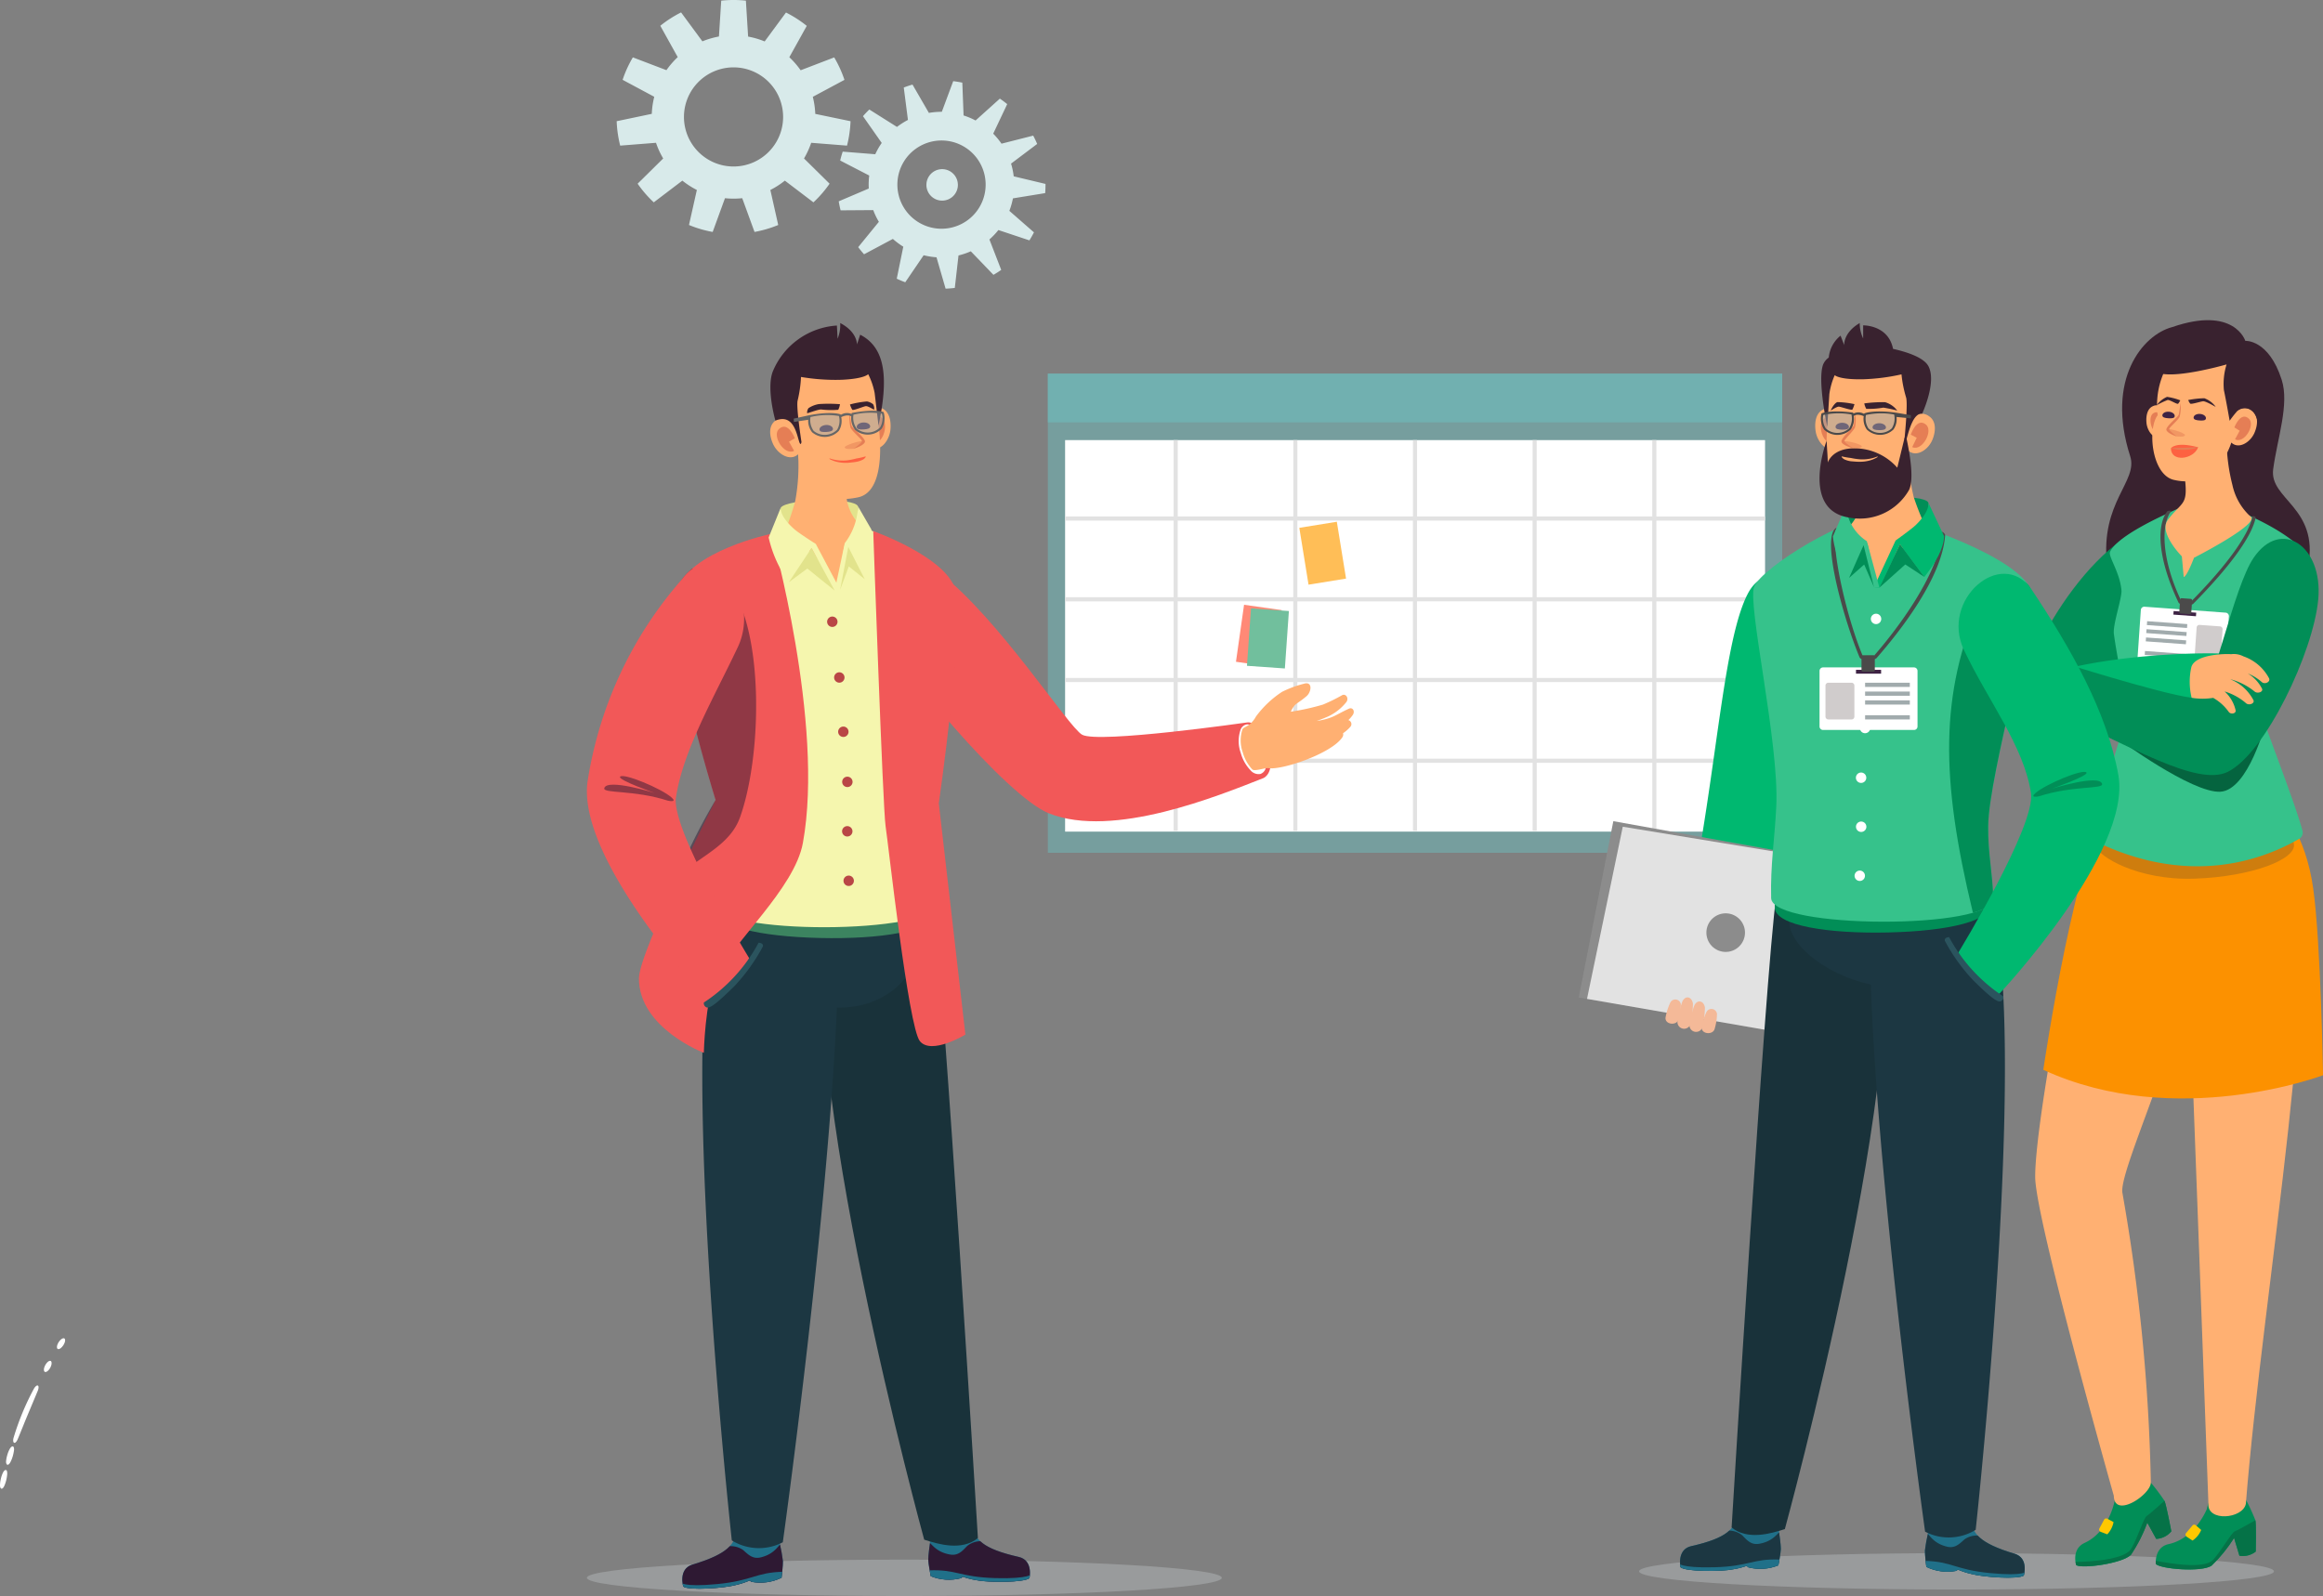 <svg xmlns="http://www.w3.org/2000/svg" xmlns:xlink="http://www.w3.org/1999/xlink" width="313.081" height="215.153" viewBox="0 0 313.081 215.153">
  <rect x="0" y="0" width="313.081" height="215.153" fill="#808080" stroke="none"/>
  <defs>
    <clipPath id="clip-path">
      <path id="Контур_45240" data-name="Контур 45240" d="M355.41,408.473a26.541,26.541,0,0,1,1.832,2.441c.234.505.919,4.112.919,4.112a2.825,2.825,0,0,1-2.036,1.023l-1.2-2.188a20.075,20.075,0,0,1-2.187,4.309c-1.123,1.2-6.668,1.936-7.4,1.405,0,0-.685-2.151,1.141-2.99,3.37-1.553,4.067-5.788,4.067-5.788A2.92,2.92,0,0,1,355.41,408.473Z" transform="translate(-345.21 -407.723)" fill="#018e57"/>
    </clipPath>
    <clipPath id="clip-path-2">
      <path id="Контур_45245" data-name="Контур 45245" d="M338.373,411.877a26.154,26.154,0,0,1,1.286,2.786c.126.549.048,4.216.048,4.216a2.8,2.8,0,0,1-2.2.561l-.721-2.4a19.619,19.619,0,0,1-3.028,3.736c-1.346.931-6.914.45-7.521-.228,0,0-.228-2.25,1.73-2.675,3.616-.783,5.166-4.771,5.166-4.771A2.9,2.9,0,0,1,338.373,411.877Z" transform="translate(-326.23 -410.652)"/>
    </clipPath>
    <clipPath id="clip-path-3">
      <path id="Контур_45336" data-name="Контур 45336" d="M488.111,405.057l-.555,7.964s.253,1.689.241,2.25-.333,2.207-.333,2.207a6.5,6.5,0,0,1-4.062.265l-.21-.191a10.275,10.275,0,0,1-1.812.456c-1.621.339-6.411.327-7.1-.271,0,0-.542-2.4,1.449-2.848,4.993-1.116,5.751-2.429,6.14-3.945.487-1.911,1.1-6.694,1.1-6.694Z" transform="translate(-474.211 -404.25)"/>
    </clipPath>
    <clipPath id="clip-path-5">
      <path id="Контур_45342" data-name="Контур 45342" d="M528.153,405.584v7.983a22.254,22.254,0,0,0-.395,2.231c-.025.561.185,2.225.185,2.225a6.455,6.455,0,0,0,4.032.542l.222-.173a10.479,10.479,0,0,0,1.775.579c1.6.45,6.374.771,7.108.222,0,0,.709-2.355-1.245-2.94-4.9-1.461-5.566-2.817-5.85-4.358-.358-1.936-.641-6.756-.641-6.756Z" transform="translate(-527.757 -405.14)"/>
    </clipPath>
    <clipPath id="clip-path-7">
      <path id="Контур_45388" data-name="Контур 45388" d="M164.949,407.794v8.051a22.476,22.476,0,0,1,.395,2.25c.025.561-.185,2.244-.185,2.244a6.522,6.522,0,0,1-4.068.549l-.228-.173a11.034,11.034,0,0,1-1.788.586c-1.609.456-6.423.777-7.163.222,0,0-.715-2.373,1.258-2.965,4.944-1.473,5.616-2.842,5.9-4.4.358-1.954.647-6.812.647-6.812Z" transform="translate(-151.785 -407.35)"/>
    </clipPath>
    <clipPath id="clip-path-9">
      <path id="Контур_45393" data-name="Контур 45393" d="M205.05,407.261l.555,8.026s-.253,1.7-.24,2.275.339,2.225.339,2.225a6.508,6.508,0,0,0,4.093.265l.216-.191a10.472,10.472,0,0,0,1.825.462c1.634.345,6.46.333,7.163-.271,0,0,.549-2.416-1.461-2.866-5.03-1.128-5.8-2.447-6.189-3.976-.493-1.923-1.116-6.75-1.116-6.75Z" transform="translate(-205.05 -406.46)" fill="#242424"/>
    </clipPath>
    <clipPath id="clip-path-10">
      <path id="Контур_45395" data-name="Контур 45395" d="M205.05,407.261l.555,8.026s-.253,1.7-.24,2.275.339,2.225.339,2.225a6.508,6.508,0,0,0,4.093.265l.216-.191a10.472,10.472,0,0,0,1.825.462c1.634.345,6.46.333,7.163-.271,0,0,.549-2.416-1.461-2.866-5.03-1.128-5.8-2.447-6.189-3.976-.493-1.923-1.116-6.75-1.116-6.75Z" transform="translate(-205.05 -406.46)"/>
    </clipPath>
  </defs>
  <g id="OBJECTS" transform="translate(44 -7)">
    <g id="Сгруппировать_8967" data-name="Сгруппировать 8967" transform="translate(-44 7)">
      <g id="Сгруппировать_8833" data-name="Сгруппировать 8833" transform="translate(0 180.404)">
        <g id="Сгруппировать_8832" data-name="Сгруппировать 8832">
          <g id="Сгруппировать_8831" data-name="Сгруппировать 8831">
            <g id="Сгруппировать_8826" data-name="Сгруппировать 8826" transform="translate(0 17.756)">
              <path id="Контур_45219" data-name="Контур 45219" d="M73.784,405.345a4.718,4.718,0,0,1-.111.777c-.006.031-.012.055-.018.086a4.426,4.426,0,0,1-.277.82c-.185.37-.4.462-.518.2a.849.849,0,0,1-.049-.327,3.8,3.8,0,0,1,.1-.789c.006-.031.012-.055.019-.086a3.6,3.6,0,0,1,.29-.832c.191-.37.432-.444.53-.179A1.751,1.751,0,0,1,73.784,405.345Z" transform="translate(-72.81 -404.853)" fill="#fff"/>
            </g>
            <g id="Сгруппировать_8827" data-name="Сгруппировать 8827" transform="translate(0.818 14.575)">
              <path id="Контур_45220" data-name="Контур 45220" d="M74.139,401.688a4.524,4.524,0,0,1,.173-.869,3.606,3.606,0,0,1,.339-.814c.216-.358.456-.413.536-.142a1.042,1.042,0,0,1,.025.321,5.712,5.712,0,0,1-.179.857,4.34,4.34,0,0,1-.327.807c-.2.358-.431.438-.53.16A.729.729,0,0,1,74.139,401.688Z" transform="translate(-74.137 -399.693)" fill="#fff"/>
            </g>
            <g id="Сгруппировать_8828" data-name="Сгруппировать 8828" transform="translate(1.776 6.361)">
              <path id="Контур_45221" data-name="Контур 45221" d="M75.752,393.4a35.116,35.116,0,0,1,2.725-6.577c.2-.351.45-.536.573-.413.1.1.074.382-.043.672-.456,1.091-.906,2.17-1.362,3.255s-.881,2.176-1.338,3.267c-.16.37-.382.586-.518.475C75.672,393.982,75.659,393.7,75.752,393.4Z" transform="translate(-75.691 -386.368)" fill="#fff"/>
            </g>
            <g id="Сгруппировать_8829" data-name="Сгруппировать 8829" transform="translate(5.92 3.042)">
              <path id="Контур_45222" data-name="Контур 45222" d="M82.418,382.06a1.605,1.605,0,0,1,.185-.505,1.635,1.635,0,0,1,.327-.425c.333-.271.561-.154.512.265v.025a1.66,1.66,0,0,1-.179.5,1.512,1.512,0,0,1-.327.419c-.327.277-.555.166-.518-.253Z" transform="translate(-82.414 -380.983)" fill="#fff"/>
            </g>
            <g id="Сгруппировать_8830" data-name="Сгруппировать 8830" transform="translate(7.675)">
              <path id="Контур_45223" data-name="Контур 45223" d="M85.279,377.066a1.54,1.54,0,0,1,.216-.493,1.688,1.688,0,0,1,.358-.4c.358-.253.573-.1.493.3l-.006.025a1.549,1.549,0,0,1-.216.481,1.783,1.783,0,0,1-.351.4c-.345.253-.567.129-.5-.284Z" transform="translate(-85.26 -376.048)" fill="#fff"/>
            </g>
          </g>
        </g>
      </g>
      <g id="Сгруппировать_8835" data-name="Сгруппировать 8835" transform="translate(141.224 50.37)">
        <g id="Сгруппировать_8834" data-name="Сгруппировать 8834" transform="translate(0)">
          <path id="Контур_45607" data-name="Контур 45607" d="M216.493,426.913c0,1.356-19.159,2.453-42.786,2.453s-42.786-1.1-42.786-2.453,19.159-2.453,42.786-2.453S216.493,425.557,216.493,426.913Z" transform="translate(-51.242 -265.459)" fill="#d2d8dc" opacity="0.3"/>
          <rect id="Прямоугольник_6801" data-name="Прямоугольник 6801" width="98.973" height="64.591" fill="#71b0b0" opacity="0.63"/>
          <rect id="Прямоугольник_6802" data-name="Прямоугольник 6802" width="94.337" height="52.778" transform="translate(2.323 8.959)" fill="#fff"/>
          <rect id="Прямоугольник_6803" data-name="Прямоугольник 6803" width="98.973" height="6.564" fill="#71b0b0"/>
          <path id="Контур_45224" data-name="Контур 45224" d="M338.617,200.447H323.975V190.119h14.642v-.555H323.975V179.236h14.642v-.555H323.975V168.354h14.642V167.8H323.975V157.5h-.55v10.294H307.848V157.5h-.55v10.294H291.721V157.5h-.55v10.294H275.594V157.5h-.55v10.294H259.468V157.5h-.55v10.294H244.29v.555h14.627v10.333H244.29v.555h14.627v10.328H244.29v.555h14.627v10.328H244.29V201h14.627v9.179h.55V201h15.577v9.179h.55V201h15.577v9.179h.55V201H307.3v9.179h.55V201h15.577v9.179h.55V201h14.642Zm-47.451-10.883H275.59V179.236h15.577Zm.55-10.333h15.577v10.328H291.717Zm16.127,10.333V179.236H323.42v10.328Zm0-10.883V168.354H323.42v10.328Zm-.55,0H291.717V168.354h15.577Zm-16.127,0H275.59V168.354h15.577Zm-16.127,0H259.463V168.354h15.577Zm0,.55v10.328H259.463V179.232Zm0,10.883v10.328H259.463V190.114Zm.55,0h15.577v10.328H275.59Zm16.127,0h15.577v10.328H291.717Zm16.127,0H323.42v10.328H307.844Z" transform="translate(-241.963 -148.541)" fill="#e2e2e2"/>
        </g>
        <rect id="Прямоугольник_6804" data-name="Прямоугольник 6804" width="5.122" height="7.762" transform="translate(33.891 20.784) rotate(-9.207)" fill="#ffbe57"/>
        <rect id="Прямоугольник_6805" data-name="Прямоугольник 6805" width="5.122" height="7.762" transform="translate(26.443 31.156) rotate(8.077)" fill="#ff8976"/>
        <rect id="Прямоугольник_6806" data-name="Прямоугольник 6806" width="5.122" height="7.762" transform="translate(27.377 31.641) rotate(4.008)" fill="#71bf9d"/>
      </g>
      <g id="Сгруппировать_8871" data-name="Сгруппировать 8871" transform="translate(270.855 43.161)">
        <path id="Контур_45236" data-name="Контур 45236" d="M337.791,162.734c-1.748-5.462-4.9-5.24-4.9-5.24s-1.472-4.753-9.876-1.849c-3.923,1.036-8.981,7.015-5.641,17.4,1.1,3.409-4.049,6.158-3.124,14.6.817,7.477,25.873,6.984,27.122.148,1.436-7.866-5.256-8.926-4.728-12.988C337.2,170.637,338.854,166.057,337.791,162.734Z" transform="translate(-301.134 -154.706)" fill="#39222f"/>
        <path id="Контур_45237" data-name="Контур 45237" d="M360.7,202.59c-9.6,6.947-16.219,23.48-14.147,26.161s6.079.16,8.35-2.4c3.214-3.618,10.609-14.32,11.468-16.348C368.444,205.074,362.346,201.4,360.7,202.59Z" transform="translate(-345.591 -172.986)" fill="#018e57"/>
        <g id="Сгруппировать_8846" data-name="Сгруппировать 8846" transform="translate(3.437 61.243)">
          <g id="Сгруппировать_8845" data-name="Сгруппировать 8845" transform="translate(5.395 94.724)">
            <g id="Сгруппировать_8844" data-name="Сгруппировать 8844">
              <path id="Контур_45238" data-name="Контур 45238" d="M355.41,408.473a26.541,26.541,0,0,1,1.832,2.441c.234.505.919,4.112.919,4.112a2.825,2.825,0,0,1-2.036,1.023l-1.2-2.188a20.075,20.075,0,0,1-2.187,4.309c-1.123,1.2-6.668,1.936-7.4,1.405,0,0-.685-2.151,1.141-2.99,3.37-1.553,4.067-5.788,4.067-5.788A2.92,2.92,0,0,1,355.41,408.473Z" transform="translate(-345.21 -407.723)" fill="#018e57"/>
              <g id="Сгруппировать_8843" data-name="Сгруппировать 8843" clip-path="url(#clip-path)">
                <path id="Контур_45239" data-name="Контур 45239" d="M343.44,421.156c.1-.037,6.944.068,8.032-1.843.853-1.492,1.652-4.112,2.06-4.37s2.4-2.053,2.4-2.053l1.982,5.209-11.371,7.169Z" transform="translate(-343.897 -409.705)" fill="#057247"/>
              </g>
            </g>
            <path id="Контур_45241" data-name="Контур 45241" d="M358.377,418.556l.889.339a3.274,3.274,0,0,0,.847-1.652l-.847-.456a.316.316,0,0,0-.426.129l-.625,1.171A.325.325,0,0,0,358.377,418.556Z" transform="translate(-354.948 -411.186)" fill="#ffc800"/>
          </g>
          <path id="Контур_45242" data-name="Контур 45242" d="M337.089,308.335c-.042-6.941,4.92-34.249,9.413-50.06,2.061-7.249,9.041-4.105,12.158,1.56,7,12.717-10.566,46.5-9.816,50.627a252.6,252.6,0,0,1,3.833,39.069c-.072,1.677-4.944,4.876-4.992,1.763C347.691,351.294,337.125,314,337.089,308.335Z" transform="translate(-337.089 -254.057)" fill="#ffb072"/>
        </g>
        <g id="Сгруппировать_8850" data-name="Сгруппировать 8850" transform="translate(19.685 65.843)">
          <g id="Сгруппировать_8849" data-name="Сгруппировать 8849" transform="translate(0 91.929)">
            <g id="Сгруппировать_8848" data-name="Сгруппировать 8848">
              <path id="Контур_45243" data-name="Контур 45243" d="M338.373,411.877a26.154,26.154,0,0,1,1.286,2.786c.126.549.048,4.216.048,4.216a2.8,2.8,0,0,1-2.2.561l-.721-2.4a19.619,19.619,0,0,1-3.028,3.736c-1.346.931-6.914.45-7.521-.228,0,0-.228-2.25,1.73-2.675,3.616-.783,5.166-4.771,5.166-4.771A2.9,2.9,0,0,1,338.373,411.877Z" transform="translate(-326.23 -410.652)" fill="#018e57"/>
              <g id="Сгруппировать_8847" data-name="Сгруппировать 8847" clip-path="url(#clip-path-2)">
                <path id="Контур_45244" data-name="Контур 45244" d="M324.91,422.513c.108-.012,6.776,1.572,8.23-.055,1.141-1.276,2.463-3.655,2.913-3.822s2.763-1.486,2.763-1.486l.865,5.523-12.591,4.537Z" transform="translate(-325.388 -413.144)" fill="#057247"/>
              </g>
            </g>
            <path id="Контур_45246" data-name="Контур 45246" d="M338.654,419.733l.8.524a3.227,3.227,0,0,0,1.165-1.43l-.733-.635a.309.309,0,0,0-.445.037l-.853,1.011A.336.336,0,0,0,338.654,419.733Z" transform="translate(-334.495 -413.514)" fill="#ffc800"/>
          </g>
          <path id="Контур_45247" data-name="Контур 45247" d="M315.791,284.753l.391-17.981c2.523-5.905,11.131-7.718,13.588-.764,4.59,12.982-4.019,60.342-6.3,89.228-.414,2.04-5.208,2.441-5.046.006C318.422,355.242,316.152,292.909,315.791,284.753Z" transform="translate(-311.326 -261.52)" fill="#ffb072"/>
        </g>
        <g id="Сгруппировать_8851" data-name="Сгруппировать 8851" transform="translate(4.525 47.613)">
          <path id="Контур_45248" data-name="Контур 45248" d="M343.264,259.044s3.268,3.292,4.3,10.683,1.322,25.169,1.322,25.169-19.847,7.508-37.7-.734c0,0,4.619-31.6,9.359-35.864S338.669,253.052,343.264,259.044Z" transform="translate(-311.18 -240.721)" fill="#fc9100"/>
          <path id="Контур_45249" data-name="Контур 45249" d="M317.753,255.169c.306,1.424,5.647,4.71,13.336,4.451s13.732-2.6,13.408-4.66c-.769-4.864-5.719-23.27-13.408-23.011S316.912,251.23,317.753,255.169Z" transform="translate(-310.713 -231.946)" fill="#ce7d0e"/>
        </g>
        <path id="Контур_45250" data-name="Контур 45250" d="M342.837,202.546c-2.361-5.11-14.057-8.667-14.657-9.006,0,0-11.305,4.223-12.747,7.286-.288.61,1.285,2.669,1.532,5.153.1,1.054-1.189,4.666-1.021,5.912.547,4.105,2.054,10.313,1.55,11.731-.7,1.985-3.664,12.125-4.517,15.059a1.006,1.006,0,0,0,.481,1.184c11.822,5.733,21.481,3.07,27.326-.271a.99.99,0,0,0,.6-1.085c-.721-2.854-3.953-11.275-4.854-13.851C335.322,221.2,344.663,206.5,342.837,202.546Z" transform="translate(-301.903 -169.602)" fill="#36c28b"/>
        <path id="Контур_45251" data-name="Контур 45251" d="M343.886,242.59s-2.331,9.185-6.145,9.394-13.75-7.107-13.75-7.107Z" transform="translate(-309.355 -188.416)" fill="#05643f"/>
        <g id="Сгруппировать_8856" data-name="Сгруппировать 8856" transform="translate(17.205 25.683)">
          <g id="Сгруппировать_8852" data-name="Сгруппировать 8852" transform="translate(3.119)">
            <path id="Контур_45252" data-name="Контур 45252" d="M330.519,209.007a.234.234,0,0,0,.15-.062c5.13-5.19,7.965-9.209,8.44-11.663.024-.117-.42-.247-.438-.129-.451,2.33-3.268,6.4-8.23,11.422l-1.394-.1c-2.625-5.529-2.733-10.2-1.328-12.051.072-.092-.463-.062-.535.037-1.52,2-1.207,6.565,1.538,12.316a.227.227,0,0,0,.174.123l1.61.117C330.507,209.007,330.513,209.007,330.519,209.007Z" transform="translate(-326.279 -196.37)" fill="#4b4a4a"/>
          </g>
          <g id="Сгруппировать_8855" data-name="Сгруппировать 8855" transform="translate(0 11.798)">
            <g id="Сгруппировать_8853" data-name="Сгруппировать 8853" transform="translate(0 1.146)">
              <path id="Контур_45253" data-name="Контур 45253" d="M332.732,225.149l10.933.8a.469.469,0,0,0,.5-.444l.469-6.824a.474.474,0,0,0-.433-.512l-10.933-.8a.469.469,0,0,0-.5.444l-.469,6.824A.474.474,0,0,0,332.732,225.149Z" transform="translate(-332.298 -217.368)" fill="#fff"/>
              <path id="Контур_45254" data-name="Контур 45254" d="M334.058,225.911l2.751.2a.375.375,0,0,0,.4-.358l.264-3.8a.378.378,0,0,0-.348-.407l-2.751-.2a.375.375,0,0,0-.4.357l-.264,3.8A.382.382,0,0,0,334.058,225.911Z" transform="translate(-325.983 -218.895)" fill="#d0cccc"/>
            </g>
            <path id="Контур_45601" data-name="Контур 45601" d="M0,.481,3.053.486V.006L0,0Z" transform="translate(7.9 2.43) rotate(-175.952)" fill="#3e2344"/>
            <path id="Контур_45255" data-name="Контур 45255" d="M340.72,217.563l1.225.086a.2.2,0,0,0,.21-.185l.114-1.652a.2.2,0,0,0-.18-.216l-1.225-.086a.2.2,0,0,0-.21.185l-.114,1.652A.208.208,0,0,0,340.72,217.563Z" transform="translate(-334.886 -215.509)" fill="#4b4a4a"/>
            <g id="Сгруппировать_8854" data-name="Сгруппировать 8854" transform="translate(0.993 3.098)">
              <path id="Контур_45602" data-name="Контур 45602" d="M0,.524l5.425.01V.01L0,0Z" transform="translate(5.701 0.915) rotate(-175.957)" fill="#a1abad"/>
              <path id="Контур_45603" data-name="Контур 45603" d="M0,.524l5.425.01V.01L0,0Z" transform="translate(5.617 1.994) rotate(-175.952)" fill="#a1abad"/>
              <path id="Контур_45604" data-name="Контур 45604" d="M0,.524l5.425.01V.01L0,0Z" transform="translate(5.551 3.11) rotate(-175.957)" fill="#a1abad"/>
              <path id="Контур_45605" data-name="Контур 45605" d="M0,.524l5.425.01V.01L0,0Z" transform="translate(5.412 4.934) rotate(-175.952)" fill="#a1abad"/>
            </g>
          </g>
        </g>
        <path id="Контур_45256" data-name="Контур 45256" d="M358.791,227.574c-7.052-.129-19.829.949-25.146,3.81a5.611,5.611,0,0,0-2.6,6.152c.823,3.131,5.28,2.188,5.28,2.188s16.856-3.273,21.157-4.79C362.251,233.251,362.311,227.641,358.791,227.574Z" transform="translate(-330.869 -182.652)" fill="#00b870"/>
        <g id="Сгруппировать_8857" data-name="Сгруппировать 8857" transform="translate(18.412 11.475)">
          <path id="Контур_45257" data-name="Контур 45257" d="M348.291,177.432a3.278,3.278,0,0,0,.4-3.557,1.107,1.107,0,0,0-1.448-.444c-.751.314-.973,1.282-.883,2.244C346.458,176.834,347.432,178.1,348.291,177.432Z" transform="translate(-346.337 -173.321)" fill="#ffb072" fill-rule="evenodd"/>
          <path id="Контур_45258" data-name="Контур 45258" d="M348.4,177.562l-.186-1.054.625-.179s-.084-1.936-1.135-1.381C346.836,175.4,347.371,177.8,348.4,177.562Z" transform="translate(-346.709 -173.907)" fill="#e57e55"/>
        </g>
        <g id="Сгруппировать_8859" data-name="Сгруппировать 8859" transform="translate(0.061 29.475)">
          <path id="Контур_45259" data-name="Контур 45259" d="M371.619,233.209a7.217,7.217,0,0,1-3.046-1.393c-.8-.672-1.76,1.72-1.76,1.72a3.649,3.649,0,0,1,.24-3.329c.21-.308-.066-.863.282-1.479s.487-.3.757-.752.144-.666.318-1.128.523-.358.817-.647.4-.8.757-.949a2.111,2.111,0,0,1,1.748.247A7.985,7.985,0,0,1,375,228.641C375.565,229.831,376.388,233.788,371.619,233.209Z" transform="translate(-366.512 -211.196)" fill="#ffb072"/>
          <g id="Сгруппировать_8858" data-name="Сгруппировать 8858" transform="translate(5.444)">
            <path id="Контур_45260" data-name="Контур 45260" d="M348.242,210.645c.637-7.175-5.01-10.966-8.7-5.585-2.739,3.994-5.5,18.123-7.245,18.887-1.43.629-17.042-4.266-17.042-4.266-2.469.055-3.67,4.488-2.835,6.047,10.47,4.722,19.463,10.22,23.6,8.217C341.117,231.468,347.611,217.734,348.242,210.645Z" transform="translate(-312.158 -202.521)" fill="#018e57"/>
          </g>
        </g>
        <g id="Сгруппировать_8870" data-name="Сгруппировать 8870" transform="translate(19.205 2.485)">
          <path id="Контур_45261" data-name="Контур 45261" d="M335.417,181.22a25.4,25.4,0,0,0,.787,5.881,8.018,8.018,0,0,0,2.5,4.3c1.015,1.066-7.677,5.5-7.677,5.5s-.937,2.5-1.388,2.6l-.252-2.786s-3.19-3.212-1.886-4.919c1.928-2.527,2.7-1.886,2.313-5.48-.33-3.131-.541-4.87-.541-4.87Z" transform="translate(-325.39 -167.361)" fill="#ffb072"/>
          <g id="Сгруппировать_8869" data-name="Сгруппировать 8869">
            <g id="Сгруппировать_8868" data-name="Сгруппировать 8868" transform="translate(0.014 2.171)">
              <g id="Сгруппировать_8867" data-name="Сгруппировать 8867">
                <g id="Сгруппировать_8860" data-name="Сгруппировать 8860">
                  <path id="Контур_45262" data-name="Контур 45262" d="M336.632,174.1s-1.814,6.429-7.755,5.03c-2.985-.7-3.574-6.885-2.169-8.716a10.915,10.915,0,0,1,.865-5.825c1.1-2.472,6.187-3.131,10.11-1.2,0,0,1.009,1.338-.21,6.436a1.525,1.525,0,0,1,1.994.037c.829.647.751,1.862.276,2.947C339.173,174.1,337.617,175.044,336.632,174.1Z" transform="translate(-325.982 -162.259)" fill="#ffb072" fill-rule="evenodd"/>
                  <path id="Контур_45263" data-name="Контур 45263" d="M327.437,178.857l.631-1.159-.721-.444s.841-2.219,1.958-1.177C330.231,176.928,328.651,179.523,327.437,178.857Z" transform="translate(-316.289 -167.453)" fill="#e57e55"/>
                </g>
                <g id="Сгруппировать_8866" data-name="Сгруппировать 8866" transform="translate(0.594 5.674)">
                  <g id="Сгруппировать_8862" data-name="Сгруппировать 8862" transform="translate(1.922 6.468)">
                    <path id="Контур_45264" data-name="Контур 45264" d="M339.19,182.427s.559-.962,3.664-.136C342.242,183.956,339.166,184.338,339.19,182.427Z" transform="translate(-339.19 -181.957)" fill="#fd6141"/>
                    <g id="Сгруппировать_8861" data-name="Сгруппировать 8861" transform="translate(0 0.335)">
                      <path id="Контур_45265" data-name="Контур 45265" d="M339.19,182.636a10.374,10.374,0,0,0,3.664-.136" transform="translate(-339.19 -182.5)" fill="#e57e55"/>
                      <path id="Контур_45266" data-name="Контур 45266" d="M339.18,182.636a6.419,6.419,0,0,0,1.844.2,5.445,5.445,0,0,0,1.826-.339c-.312.025-.613.068-.919.086s-.607.043-.913.043C340.405,182.66,339.8,182.636,339.18,182.636Z" transform="translate(-339.18 -182.5)" fill="#e57e55"/>
                    </g>
                  </g>
                  <g id="Сгруппировать_8863" data-name="Сгруппировать 8863" transform="translate(0)">
                    <path id="Контур_45267" data-name="Контур 45267" d="M344.45,175.2c-.018.3.348.376.811.407s.835.006.853-.29-.336-.561-.8-.592S344.468,174.913,344.45,175.2Z" transform="translate(-343.686 -172.715)" fill="#3e2344"/>
                    <path id="Контур_45268" data-name="Контур 45268" d="M343.2,172.6a11.061,11.061,0,0,1,1.478-.709c.336-.018,1.286.635,1.418.5a2.533,2.533,0,0,0,.282-.45,8.143,8.143,0,0,0-1.784-.469A3.287,3.287,0,0,0,343.2,172.6Z" transform="translate(-343.2 -171.463)" fill="#39222f"/>
                  </g>
                  <g id="Сгруппировать_8864" data-name="Сгруппировать 8864" transform="translate(4.247 0.182)">
                    <path id="Контур_45269" data-name="Контур 45269" d="M337.44,175.682c-.018.3.348.376.811.407s.835.006.853-.29-.336-.561-.8-.592S337.464,175.386,337.44,175.682Z" transform="translate(-336.713 -173.08)" fill="#3e2344"/>
                    <path id="Контур_45270" data-name="Контур 45270" d="M338.96,172.925c.018.043-1.327-.783-1.7-.746s-1.6.456-1.742.308a2,2,0,0,1-.258-.475,12.515,12.515,0,0,1,2.169-.24A3.239,3.239,0,0,1,338.96,172.925Z" transform="translate(-335.26 -171.759)" fill="#39222f"/>
                  </g>
                  <g id="Сгруппировать_8865" data-name="Сгруппировать 8865" transform="translate(1.303 0.836)">
                    <path id="Контур_45271" data-name="Контур 45271" d="M343.375,179.521s1.057.129,1.075-.173-2.127-.968-2.283-.77S342.919,179.311,343.375,179.521Z" transform="translate(-341.945 -175.015)" fill="#e57e55" opacity="0.5"/>
                    <path id="Контур_45272" data-name="Контур 45272" d="M345.009,172.82a5.684,5.684,0,0,1-.12,1.862c-.228.462-1.358,1.405-1.412,1.634s.973.968,1.051,1.017-1.55-.475-1.424-1,1.562-1.664,1.646-1.917S345.009,172.82,345.009,172.82Z" transform="translate(-343.097 -172.82)" fill="#e57e55"/>
                  </g>
                </g>
              </g>
            </g>
            <path id="Контур_45273" data-name="Контур 45273" d="M324.983,161.26c-.475.419-3.04,1.788.03,2.244,2.343.345,7.124-.881,8.542-1.288a8.773,8.773,0,0,0-.36,3.477c.27,1.245.775,4.118.775,4.118a13.8,13.8,0,0,1,1.069-1.356c.445-.456,1.988-.789,2.6,1.1a13.166,13.166,0,0,0,1.5-4.537C339.232,159.774,330.961,156.014,324.983,161.26Z" transform="translate(-323.529 -158.737)" fill="#39222f"/>
          </g>
        </g>
        <path id="Контур_45274" data-name="Контур 45274" d="M333.923,230.983a6.194,6.194,0,0,0-3.46-2.965,2.811,2.811,0,0,0-1.664-.29,4.516,4.516,0,0,0-.481-.018s-4.307-.062-4.866,1.744a9.063,9.063,0,0,0,.036,4.149,8.865,8.865,0,0,0,2.9.012,6.486,6.486,0,0,1,2.1,1.892c.264.376,1.015.24.925-.216a4.829,4.829,0,0,0-1.484-2.54,7.931,7.931,0,0,1,2.889,1.584c.384.345,1.2.049,1-.407a6.043,6.043,0,0,0-3.076-2.8l.012-.012a8.727,8.727,0,0,1,3.22,1.646c.384.333,1.2.055,1-.382a5.1,5.1,0,0,0-1.916-2.053,6.715,6.715,0,0,1,1.892,1.165C333.346,231.846,334.151,231.464,333.923,230.983Z" transform="translate(-298.966 -182.701)" fill="#ffb072"/>
      </g>
      <g id="Сгруппировать_8937" data-name="Сгруппировать 8937" transform="translate(212.778 43.546)">
        <g id="Сгруппировать_8936" data-name="Сгруппировать 8936">
          <g id="Сгруппировать_8904" data-name="Сгруппировать 8904" transform="translate(0 34.139)">
            <path id="Контур_45326" data-name="Контур 45326" d="M482.538,211.827c-3.982,7.755-4.426,31.678-10.338,52.082a22.578,22.578,0,0,0,6.509,3.316,126.564,126.564,0,0,0,13.6-49.74C492.573,212.524,485.675,205.724,482.538,211.827Z" transform="translate(-459.791 -209.412)" fill="#00b870"/>
            <g id="Сгруппировать_8903" data-name="Сгруппировать 8903" transform="translate(0 33.009)">
              <g id="Сгруппировать_8901" data-name="Сгруппировать 8901">
                <path id="Контур_45327" data-name="Контур 45327" d="M486.467,292.7l-34.4-5.967,4.66-23.769,33.836,6.09Z" transform="translate(-452.07 -262.96)" fill="#8c8c8c"/>
                <path id="Контур_45328" data-name="Контур 45328" d="M453.87,287.389l4.821-23.209,32.566,5.338-4.1,23.646Z" transform="translate(-452.76 -263.428)" fill="#e2e2e2"/>
                <path id="Контур_45329" data-name="Контур 45329" d="M485.18,285.725a2.6,2.6,0,1,1-2.6-2.6A2.6,2.6,0,0,1,485.18,285.725Z" transform="translate(-462.779 -270.697)" fill="#8c8c8c"/>
              </g>
              <g id="Сгруппировать_8902" data-name="Сгруппировать 8902" transform="translate(11.69 23.761)">
                <path id="Контур_45330" data-name="Контур 45330" d="M475.453,304.9a.9.9,0,1,1-1.757-.333,12.715,12.715,0,0,1,.622-2.515c.407-.845,1.27-.678,1.424.3A12.358,12.358,0,0,1,475.453,304.9Z" transform="translate(-472.047 -301.507)" fill="#f4b998"/>
                <path id="Контур_45331" data-name="Контур 45331" d="M478.073,305.647a.9.9,0,1,1-1.757-.321,11.837,11.837,0,0,1,.623-2.41c.407-.808,1.27-.647,1.424.29A11.379,11.379,0,0,1,478.073,305.647Z" transform="translate(-473.052 -301.848)" fill="#f4b998"/>
                <path id="Контур_45332" data-name="Контур 45332" d="M480.713,306.627c-.179,1.029-2,.808-1.757-.253a7.972,7.972,0,0,1,.623-1.923.755.755,0,0,1,1.424.234A7.334,7.334,0,0,1,480.713,306.627Z" transform="translate(-474.065 -302.476)" fill="#f4b998"/>
                <path id="Контур_45333" data-name="Контур 45333" d="M472.813,304.557c-.179,1.029-2,.808-1.757-.253a7.97,7.97,0,0,1,.623-1.923.755.755,0,0,1,1.424.234A7.6,7.6,0,0,1,472.813,304.557Z" transform="translate(-471.034 -301.682)" fill="#f4b998"/>
              </g>
            </g>
          </g>
          <g id="Сгруппировать_8908" data-name="Сгруппировать 8908" transform="translate(13.648 71.49)">
            <g id="Сгруппировать_8907" data-name="Сгруппировать 8907" transform="translate(0 82.752)">
              <path id="Контур_45334" data-name="Контур 45334" d="M488.111,405.057l-.555,7.964s.253,1.689.241,2.25-.333,2.207-.333,2.207a6.5,6.5,0,0,1-4.062.265l-.21-.191a10.275,10.275,0,0,1-1.812.456c-1.621.339-6.411.327-7.1-.271,0,0-.542-2.4,1.449-2.848,4.993-1.116,5.751-2.429,6.14-3.945.487-1.911,1.1-6.694,1.1-6.694Z" transform="translate(-474.211 -404.25)" fill="#207089"/>
              <g id="Сгруппировать_8905" data-name="Сгруппировать 8905" clip-path="url(#clip-path-3)">
                <path id="Контур_45335" data-name="Контур 45335" d="M480.108,418.066a2.858,2.858,0,0,1,2.053.635c.684.715,1.221,1.313,2.287,1.128,2.731-.475,2.638-2.589,3.779-1.609l-.111,5.517-15.066.351.043-4.179Z" transform="translate(-473.765 -409.51)" fill="#1c3742"/>
              </g>
              <g id="Сгруппировать_8906" data-name="Сгруппировать 8906" clip-path="url(#clip-path-3)">
                <path id="Контур_45337" data-name="Контур 45337" d="M473.582,424.884s.185.721,4.919.592,5.178-1.2,8.864-1.036l-.216,1.288-13.87.956Z" transform="translate(-473.854 -411.988)" fill="#207089"/>
              </g>
            </g>
            <path id="Контур_45339" data-name="Контур 45339" d="M505.5,276.29c-1.843-7.847-12.9-8.648-13.987-.684-1.56,11.429-6.029,85.277-6.029,85.277,2.145,1.738,5.233.838,7.175.216C492.655,361.1,510.31,296.81,505.5,276.29Z" transform="translate(-478.533 -270.005)" fill="#19323a"/>
          </g>
          <g id="Сгруппировать_8912" data-name="Сгруппировать 8912" transform="translate(39.233 70.923)">
            <g id="Сгруппировать_8911" data-name="Сгруппировать 8911" transform="translate(7.422 83.868)">
              <path id="Контур_45340" data-name="Контур 45340" d="M528.153,405.584v7.983a22.254,22.254,0,0,0-.395,2.231c-.025.561.185,2.225.185,2.225a6.455,6.455,0,0,0,4.032.542l.222-.173a10.479,10.479,0,0,0,1.775.579c1.6.45,6.374.771,7.108.222,0,0,.709-2.355-1.245-2.94-4.9-1.461-5.566-2.817-5.85-4.358-.358-1.936-.641-6.756-.641-6.756Z" transform="translate(-527.757 -405.14)" fill="#207089"/>
              <g id="Сгруппировать_8909" data-name="Сгруппировать 8909" clip-path="url(#clip-path-5)">
                <path id="Контур_45341" data-name="Контур 45341" d="M534.561,418.861a2.839,2.839,0,0,0-2.09.493c-.734.666-1.307,1.227-2.361.968-2.694-.66-2.453-2.762-3.655-1.868l-.265,5.511,15,1.393.247-4.173Z" transform="translate(-527.156 -410.164)" fill="#1c3742"/>
              </g>
              <g id="Сгруппировать_8910" data-name="Сгруппировать 8910" clip-path="url(#clip-path-5)">
                <path id="Контур_45343" data-name="Контур 45343" d="M541.452,426.129s-.234.709-4.95.247-5.079-1.553-8.772-1.646l.123,1.3,13.771,1.911Z" transform="translate(-527.746 -412.654)" fill="#207089"/>
              </g>
            </g>
            <path id="Контур_45345" data-name="Контур 45345" d="M531.037,273.372c-3.76-7.12-14.985-4.894-15.257,3.156-.869,25.508,7.379,84.562,7.379,84.562a6.893,6.893,0,0,0,6.818-.247C529.977,360.85,538.089,286.742,531.037,273.372Z" transform="translate(-515.716 -269.085)" fill="#1c3742"/>
          </g>
          <path id="Контур_45346" data-name="Контур 45346" d="M498.083,272.7c.1,4.2,8.032,9.037,14.887,8.87s12.02-3.7,11.922-7.9c-.333-13.561-5.948-20.817-12.8-20.65S497.744,258.881,498.083,272.7Z" transform="translate(-469.715 -191.998)" fill="#1c3742"/>
          <g id="Сгруппировать_8915" data-name="Сгруппировать 8915" transform="translate(23.503 25.919)">
            <path id="Контур_45347" data-name="Контур 45347" d="M494.917,273.894c.062,2.46,7.373,3.532,15.349,3.341s13.944-1.5,13.888-3.964c-.2-7.946-7.126-12.4-15.1-12.205S494.72,265.8,494.917,273.894Z" transform="translate(-492.006 -221.002)" fill="#018e57"/>
            <g id="Сгруппировать_8914" data-name="Сгруппировать 8914">
              <path id="Контур_45348" data-name="Контур 45348" d="M527.481,205.75c-3.02-5.061-18.857-9.647-19.584-9.672-5.036-.148-16.4,6.99-17.55,9.579-1,2.256,3.4,21.137,2.965,29.712-.222,4.469-.8,7.8-.69,12.31.1,4.2,30.026,4.266,29.928.062-.086-3.483-.727-6.115-.684-9.746C521.951,230.722,528.781,207.926,527.481,205.75Z" transform="translate(-490.197 -196.076)" fill="#36c28b"/>
              <path id="Контур_45349" data-name="Контур 45349" d="M538.991,253.113c-.086-3.483-.727-6.115-.684-9.746.08-7.274,6.91-30.069,5.609-32.239s-6.072-.666-6.707,1.874c-5.4,12.606-5.363,23.819-.955,42.034C537.968,254.543,539.009,253.9,538.991,253.113Z" transform="translate(-506.633 -201.447)" fill="#018e57"/>
              <g id="Сгруппировать_8913" data-name="Сгруппировать 8913" transform="translate(13.668 13.268)">
                <path id="Контур_45350" data-name="Контур 45350" d="M515.93,218.315a.7.7,0,1,0,.684-.715A.7.7,0,0,0,515.93,218.315Z" transform="translate(-513.735 -217.6)" fill="#fff"/>
                <path id="Контур_45351" data-name="Контур 45351" d="M514.41,230.405a.7.7,0,1,0,.684-.715A.7.7,0,0,0,514.41,230.405Z" transform="translate(-513.152 -222.237)" fill="#fff"/>
                <path id="Контур_45352" data-name="Контур 45352" d="M513.53,242.175a.7.7,0,1,0,.684-.715A.693.693,0,0,0,513.53,242.175Z" transform="translate(-512.815 -226.752)" fill="#fff"/>
                <path id="Контур_45353" data-name="Контур 45353" d="M512.66,253.045a.7.7,0,1,0,.684-.715A.7.7,0,0,0,512.66,253.045Z" transform="translate(-512.481 -230.921)" fill="#fff"/>
                <path id="Контур_45354" data-name="Контур 45354" d="M512.68,263.765a.7.7,0,1,0,.684-.715A.694.694,0,0,0,512.68,263.765Z" transform="translate(-512.489 -235.033)" fill="#fff"/>
                <path id="Контур_45355" data-name="Контур 45355" d="M512.37,274.485a.7.7,0,1,0,.684-.715A.705.705,0,0,0,512.37,274.485Z" transform="translate(-512.37 -239.145)" fill="#fff"/>
              </g>
            </g>
          </g>
          <g id="Сгруппировать_8918" data-name="Сгруппировать 8918" transform="translate(32.449 44.79)">
            <g id="Сгруппировать_8916" data-name="Сгруппировать 8916" transform="translate(0 1.634)">
              <path id="Контур_45356" data-name="Контур 45356" d="M517.439,237.773H505.185a.475.475,0,0,1-.475-.475v-7.483a.475.475,0,0,1,.475-.475h12.255a.475.475,0,0,1,.475.475V237.3A.467.467,0,0,1,517.439,237.773Z" transform="translate(-504.71 -229.34)" fill="#fff"/>
              <path id="Контур_45357" data-name="Контур 45357" d="M509.524,237.64h-3.132a.384.384,0,0,1-.382-.382v-4.186a.384.384,0,0,1,.382-.382h3.132a.384.384,0,0,1,.382.382v4.186A.38.38,0,0,1,509.524,237.64Z" transform="translate(-505.209 -230.625)" fill="#d0cccc"/>
            </g>
            <rect id="Прямоугольник_6818" data-name="Прямоугольник 6818" width="3.384" height="0.518" transform="translate(4.913 1.96)" fill="#3e2344"/>
            <path id="Контур_45358" data-name="Контур 45358" d="M515.48,228.909h-1.393a.2.2,0,0,1-.2-.2v-1.825a.2.2,0,0,1,.2-.2h1.393a.2.2,0,0,1,.2.2v1.825A.2.2,0,0,1,515.48,228.909Z" transform="translate(-508.231 -226.69)" fill="#4b4a4a"/>
            <g id="Сгруппировать_8917" data-name="Сгруппировать 8917" transform="translate(6.14 3.699)">
              <rect id="Прямоугольник_6819" data-name="Прямоугольник 6819" width="6.029" height="0.567" fill="#a1abad"/>
              <rect id="Прямоугольник_6820" data-name="Прямоугольник 6820" width="6.029" height="0.567" transform="translate(0 1.19)" fill="#a1abad"/>
              <rect id="Прямоугольник_6821" data-name="Прямоугольник 6821" width="6.029" height="0.567" transform="translate(0 2.379)" fill="#a1abad"/>
              <rect id="Прямоугольник_6822" data-name="Прямоугольник 6822" width="6.029" height="0.567" transform="translate(0 4.383)" fill="#a1abad"/>
            </g>
          </g>
          <g id="Сгруппировать_8919" data-name="Сгруппировать 8919" transform="translate(33.997 27.595)">
            <path id="Контур_45359" data-name="Контур 45359" d="M513.033,216.508h-1.578a.433.433,0,0,1-.395-.259c-2-4.8-4.944-15.09-3.415-17.192.074-.1.376-.351.321-.228-.9,2.059,1.257,11.823,3.526,17.242l1.541-.025.1-.129c2.577-2.959,8.7-10.757,9.068-16.545.006-.129.407.271.4.4-.382,5.93-6.51,13.457-9.117,16.452l-.13.148A.437.437,0,0,1,513.033,216.508Z" transform="translate(-507.221 -198.795)" fill="#4b4a4a"/>
          </g>
          <g id="Сгруппировать_8934" data-name="Сгруппировать 8934" transform="translate(31.869)">
            <path id="Контур_45360" data-name="Контур 45360" d="M521.6,192.822c-.573-1.288-10.683-.869-11.09.395L511,198.6l10.646-.653Z" transform="translate(-506.355 -168.609)" fill="#018e57"/>
            <g id="Сгруппировать_8933" data-name="Сгруппировать 8933">
              <g id="Сгруппировать_8932" data-name="Сгруппировать 8932">
                <path id="Контур_45361" data-name="Контур 45361" d="M518.392,181.96a26.14,26.14,0,0,0,.715,6.214,33.7,33.7,0,0,0,2.817,6.306l-4.783.629-3.107,4.851-1.147-5.462-3.717-1.153s3.39-2.336,3.057-6.127c-.29-3.3-.475-5.141-.475-5.141Z" transform="translate(-505.841 -164.743)" fill="#ffb072"/>
                <g id="Сгруппировать_8920" data-name="Сгруппировать 8920" transform="translate(7.915 24.213)">
                  <path id="Контур_45362" data-name="Контур 45362" d="M523.939,193.31s.314,1.054-1.658,2.984c-.616.6-2.755,2.121-2.755,2.121L516.61,204.7l.734.08,2.774-5.85,3.279,4.4c1.572-1.973,2.6-3.834,2.669-5.492Z" transform="translate(-516.61 -193.31)" fill="#00b870"/>
                  <path id="Контур_45363" data-name="Контур 45363" d="M523.853,206.817l-3.279-4.407-2.774,5.85,3.489-3.125Z" transform="translate(-517.067 -196.801)" fill="#018e57"/>
                </g>
                <g id="Сгруппировать_8921" data-name="Сгруппировать 8921" transform="translate(2.386 24.602)">
                  <path id="Контур_45364" data-name="Контур 45364" d="M509.415,193.94a6.093,6.093,0,0,0,2.8,4.808l1.689,6.263-.734-.08-1.4-5.653-1.96,4.42a11.761,11.761,0,0,1-2.176-5.579Z" transform="translate(-507.64 -193.94)" fill="#36c28b"/>
                  <path id="Контур_45365" data-name="Контур 45365" d="M511.16,207.03l1.96-4.42,1.4,5.646-1.319-3.039Z" transform="translate(-508.99 -197.266)" fill="#018e57"/>
                </g>
                <g id="Сгруппировать_8929" data-name="Сгруппировать 8929">
                  <g id="Сгруппировать_8922" data-name="Сгруппировать 8922" transform="translate(0 11.477)">
                    <path id="Контур_45366" data-name="Контур 45366" d="M506.513,177.877c.986-.838,1.11-3.372.253-4.586a1.466,1.466,0,0,0-1.936-.456c-.962.456-1.19,1.72-1,2.947C504.059,177.254,505.434,178.8,506.513,177.877Z" transform="translate(-503.77 -172.648)" fill="#ffb072" fill-rule="evenodd"/>
                    <path id="Контур_45367" data-name="Контур 45367" d="M506.6,178.061l-.321-1.338.808-.277s-.259-2.472-1.6-1.683C504.386,175.411,505.267,178.45,506.6,178.061Z" transform="translate(-504.237 -173.4)" fill="#e57e55"/>
                  </g>
                  <g id="Сгруппировать_8924" data-name="Сгруппировать 8924" transform="translate(0.578)">
                    <path id="Контур_45368" data-name="Контур 45368" d="M517.276,174.341a9.044,9.044,0,0,1-1.066,3.544c-1.036,1.473-2.472,3.261-6.614,2.632s-3.255-9.425-3.255-9.425a19.686,19.686,0,0,1,.573-6.183c.838-2.737,6.479-3.686,10.837-1.9,0,0,1.171,1.344.173,6.775a1.675,1.675,0,0,1,2.151-.086c.937.629.925,1.911.475,3.082C520.019,174.181,518.4,175.278,517.276,174.341Z" transform="translate(-505.303 -157.125)" fill="#ffb072" fill-rule="evenodd"/>
                    <path id="Контур_45369" data-name="Контур 45369" d="M505.665,179.494s-3.52,9.253,2.94,10.344a7.636,7.636,0,0,0,8.168-3.711c.734-1.535.037-5.141-.327-6.892-.056-.259-.24,0-.265-.185l-.993,4.081a7.714,7.714,0,0,0-5.591-2.614c-3.218-.074-3.773,1.923-3.773,1.923Z" transform="translate(-504.707 -163.627)" fill="#39222f"/>
                    <g id="Сгруппировать_8923" data-name="Сгруппировать 8923" transform="translate(2.979 17.979)">
                      <path id="Контур_45370" data-name="Контур 45370" d="M514.385,183.285a3.921,3.921,0,0,1-1.159.487,5.048,5.048,0,0,1-1.257.148c-.21,0-.425-.006-.635-.025s-.413-.025-.623-.055a2.863,2.863,0,0,1-.616-.166,1.078,1.078,0,0,1-.549-.395.059.059,0,0,1,.018-.074.054.054,0,0,1,.043-.006l.012.006a9.258,9.258,0,0,0,1.159.2,8.881,8.881,0,0,0,1.2.179,5.243,5.243,0,0,0,2.361-.37h.006a.046.046,0,0,1,.056.025A.032.032,0,0,1,514.385,183.285Z" transform="translate(-509.54 -183.196)" fill="#ffb072"/>
                    </g>
                    <path id="Контур_45371" data-name="Контур 45371" d="M519.53,159.855c-.623-1.177-2.854-1.911-4.771-2.342a4.05,4.05,0,0,0-.129-.505c-.869-2.731-3.9-2.663-3.9-2.663v1.763a4.777,4.777,0,0,1-.462-2.077c-2.244,1.319-2.09,2.977-2.09,2.977l-.493-1.276a4.3,4.3,0,0,0-1.59,2.953,2.159,2.159,0,0,0-.783,1c-.746,2.219.579,8.316.579,8.316l.284-4.4a9.495,9.495,0,0,1,.727-2.546s.481.561,3.366.561c.117,0,.24,0,.358-.006.062.006.1.006.1.006s.025-.006.037-.006a27.563,27.563,0,0,0,5.135-.66,16.265,16.265,0,0,0,.617,3.107c.271.845-.21,5.579-.21,5.579s.117.567.284,0c.3-1.036.894-3.5,2.09-3.384C518.679,166.26,520.67,162.019,519.53,159.855Z" transform="translate(-504.85 -154.03)" fill="#39222f"/>
                    <path id="Контур_45372" data-name="Контур 45372" d="M524.851,179.116l.61-1.257-.8-.425s.771-2.386,2.04-1.362C527.742,176.916,526.195,179.739,524.851,179.116Z" transform="translate(-512.361 -162.387)" fill="#e57e55"/>
                  </g>
                  <g id="Сгруппировать_8928" data-name="Сгруппировать 8928" transform="translate(2.09 10.64)">
                    <g id="Сгруппировать_8925" data-name="Сгруппировать 8925" transform="translate(4.519 0.004)">
                      <path id="Контур_45373" data-name="Контур 45373" d="M516.3,176.5c0,.308.4.37.9.376s.9-.049.906-.358-.4-.567-.894-.573S516.3,176.19,516.3,176.5Z" transform="translate(-515.184 -173.082)" fill="#3e2344"/>
                      <path id="Контур_45374" data-name="Контур 45374" d="M518.935,172.458a17.458,17.458,0,0,0-1.874-.4,11.255,11.255,0,0,1-2.3.166,2.376,2.376,0,0,1-.271-.734,18.62,18.62,0,0,1,2.8-.166A3.149,3.149,0,0,1,518.935,172.458Z" transform="translate(-514.49 -171.298)" fill="#39222f"/>
                    </g>
                    <g id="Сгруппировать_8926" data-name="Сгруппировать 8926">
                      <path id="Контур_45375" data-name="Контур 45375" d="M508.21,176.395c0,.308.4.37.9.376s.9-.049.906-.358-.4-.567-.894-.573S508.21,176.08,508.21,176.395Z" transform="translate(-507.562 -173.035)" fill="#3e2344"/>
                      <path id="Контур_45376" data-name="Контур 45376" d="M507.16,172.449c-.019.043.789-.549,1.1-.524s1.707.536,1.825.382a3.6,3.6,0,0,0,.271-.721,12.109,12.109,0,0,0-2.293-.277C507.715,171.407,507.3,172.067,507.16,172.449Z" transform="translate(-507.16 -171.291)" fill="#39222f"/>
                    </g>
                    <g id="Сгруппировать_8927" data-name="Сгруппировать 8927" transform="translate(1.444 1.467)">
                      <path id="Контур_45377" data-name="Контур 45377" d="M511.243,180.813s1.146.068,1.146-.247-2.355-.882-2.509-.666S510.744,180.622,511.243,180.813Z" transform="translate(-509.642 -176.041)" fill="#e57e55" opacity="0.5"/>
                      <path id="Контур_45378" data-name="Контур 45378" d="M511.35,173.67a5.725,5.725,0,0,1-.018,1.96c-.222.5-1.375,1.566-1.424,1.806s1.11.956,1.2,1-1.7-.4-1.6-.962,1.584-1.843,1.658-2.121S511.35,173.67,511.35,173.67Z" transform="translate(-509.503 -173.67)" fill="#e57e55"/>
                    </g>
                  </g>
                </g>
                <g id="Сгруппировать_8931" data-name="Сгруппировать 8931" transform="translate(0.758 11.918)">
                  <g id="Сгруппировать_8930" data-name="Сгруппировать 8930" transform="translate(0.14 0.144)">
                    <path id="Контур_45379" data-name="Контур 45379" d="M505.29,173.833s-.623,2.663,2.028,2.663c2.694,0,2.01-2.749,2.01-2.749A8.837,8.837,0,0,0,505.29,173.833Z" transform="translate(-505.227 -173.597)" fill="#a1abad" opacity="0.5"/>
                    <path id="Контур_45380" data-name="Контур 45380" d="M518.658,173.747a8.836,8.836,0,0,0-4.038.086S514,176.5,516.648,176.5C519.336,176.5,518.658,173.747,518.658,173.747Z" transform="translate(-508.805 -173.597)" fill="#a1abad" opacity="0.5"/>
                  </g>
                  <path id="Контур_45381" data-name="Контур 45381" d="M517.131,174.3v-.438l-2.028-.333-.092-.012c-2.91-.382-4.062.074-4.106.092l-.068.025-.012.062a1.494,1.494,0,0,0-1.442-.043c0-.012-.006-.031-.006-.037l-.025-.092-.092-.012c-2.91-.382-4.062.074-4.105.092l-.068.025-.018.068a2.753,2.753,0,0,0,.37,2.114,2.592,2.592,0,0,0,3.588-.012,2.551,2.551,0,0,0,.407-1.825c.45-.339,1.19-.043,1.344.025a2.483,2.483,0,0,0,.419,1.806,2.591,2.591,0,0,0,3.588-.012,2.452,2.452,0,0,0,.419-1.683h0Zm-8.322,1.344a2.329,2.329,0,0,1-3.15.006,2.438,2.438,0,0,1-.333-1.806,9.522,9.522,0,0,1,3.8-.068A2.528,2.528,0,0,1,508.809,175.648Zm5.751,0a2.329,2.329,0,0,1-3.15.006,2.439,2.439,0,0,1-.333-1.806,9.523,9.523,0,0,1,3.8-.068A2.529,2.529,0,0,1,514.561,175.648Z" transform="translate(-504.999 -173.363)" fill="#4b4a4a"/>
                </g>
              </g>
            </g>
          </g>
          <g id="Сгруппировать_8935" data-name="Сгруппировать 8935" transform="translate(49.322 33.801)">
            <path id="Контур_45382" data-name="Контур 45382" d="M544.87,210.871c-4.031-5.554-12.248,1.473-9.043,8.26,3.242,6.855,8.094,12.994,9.037,19.3.66,4.4-9.764,21.458-9.764,21.458-.074.808,4.654,5.6,5.492,5.609,0,0,17.92-19.035,16.046-29.515C555.109,227.471,550.214,218.866,544.87,210.871Z" transform="translate(-533.24 -208.864)" fill="#00b870"/>
            <path id="Контур_45383" data-name="Контур 45383" d="M551.731,255.056c1.393-1.227,6.454-3.316,6.885-2.78.339.425-4.635,2.176-4.635,2.176s6.386-2,6.744-.647c.2.74-3.933.2-8.513,1.677C552.212,255.482,550.912,255.778,551.731,255.056Z" transform="translate(-539.516 -225.483)" fill="#018e57"/>
            <path id="Контур_45384" data-name="Контур 45384" d="M532.673,288.33a21.92,21.92,0,0,0,7.311,7.989.594.594,0,0,1-.388.666c-.475.148-1.59-.783-3.686-2.848a24.622,24.622,0,0,1-3.822-5.332C532.026,288.33,532.673,288.33,532.673,288.33Z" transform="translate(-532.083 -239.345)" fill="#2b545e"/>
          </g>
        </g>
      </g>
      <g id="Сгруппировать_8964" data-name="Сгруппировать 8964" transform="translate(79.095 43.546)">
        <path id="Контур_45385" data-name="Контур 45385" d="M216.493,426.913c0,1.356-19.159,2.453-42.786,2.453s-42.786-1.1-42.786-2.453,19.159-2.453,42.786-2.453S216.493,425.557,216.493,426.913Z" transform="translate(-130.92 -257.759)" fill="#d2d8dc" opacity="0.3"/>
        <g id="Сгруппировать_8963" data-name="Сгруппировать 8963" transform="translate(0.003)">
          <g id="Сгруппировать_8940" data-name="Сгруппировать 8940" transform="translate(12.859 156.154)">
            <path id="Контур_45386" data-name="Контур 45386" d="M164.949,407.794v8.051a22.476,22.476,0,0,1,.395,2.25c.025.561-.185,2.244-.185,2.244a6.522,6.522,0,0,1-4.068.549l-.228-.173a11.034,11.034,0,0,1-1.788.586c-1.609.456-6.423.777-7.163.222,0,0-.715-2.373,1.258-2.965,4.944-1.473,5.616-2.842,5.9-4.4.358-1.954.647-6.812.647-6.812Z" transform="translate(-151.785 -407.35)" fill="#207089"/>
            <g id="Сгруппировать_8938" data-name="Сгруппировать 8938" clip-path="url(#clip-path-7)">
              <path id="Контур_45387" data-name="Контур 45387" d="M157.369,421.179a2.889,2.889,0,0,1,2.108.493c.74.672,1.319,1.239,2.379.98,2.718-.666,2.472-2.786,3.686-1.88l.271,5.554-15.127,1.405-.247-4.21Z" transform="translate(-151.269 -412.413)" fill="#2e1933"/>
            </g>
            <g id="Сгруппировать_8939" data-name="Сгруппировать 8939" clip-path="url(#clip-path-7)">
              <path id="Контур_45389" data-name="Контур 45389" d="M151.263,428.516s.234.715,4.993.253,5.122-1.566,8.846-1.658l-.123,1.313-13.888,1.929Z" transform="translate(-151.519 -414.93)" fill="#206d86"/>
            </g>
          </g>
          <g id="Сгруппировать_8943" data-name="Сгруппировать 8943" transform="translate(45.693 155.605)">
            <path id="Контур_45391" data-name="Контур 45391" d="M205.05,407.261l.555,8.026s-.253,1.7-.24,2.275.339,2.225.339,2.225a6.508,6.508,0,0,0,4.093.265l.216-.191a10.472,10.472,0,0,0,1.825.462c1.634.345,6.46.333,7.163-.271,0,0,.549-2.416-1.461-2.866-5.03-1.128-5.8-2.447-6.189-3.976-.493-1.923-1.116-6.75-1.116-6.75Z" transform="translate(-205.05 -406.46)" fill="#207089"/>
            <g id="Сгруппировать_8941" data-name="Сгруппировать 8941" clip-path="url(#clip-path-9)">
              <path id="Контур_45392" data-name="Контур 45392" d="M212.316,420.39a2.888,2.888,0,0,0-2.071.641c-.69.721-1.227,1.325-2.305,1.14-2.755-.475-2.657-2.607-3.81-1.621l.117,5.56,15.189.358-.043-4.216Z" transform="translate(-204.697 -411.766)" fill="#2e1933"/>
            </g>
            <g id="Сгруппировать_8942" data-name="Сгруппировать 8942" clip-path="url(#clip-path-10)">
              <path id="Контур_45394" data-name="Контур 45394" d="M219.58,427.249s-.185.727-4.962.592-5.221-1.208-8.938-1.042l.216,1.3,13.987.962Z" transform="translate(-205.292 -414.255)" fill="#207089"/>
            </g>
          </g>
          <g id="Сгруппировать_8944" data-name="Сгруппировать 8944" transform="translate(38.961 33.139)">
            <path id="Контур_45396" data-name="Контур 45396" d="M194.758,216.038c2.213,4.66,16.872,22.395,22.685,24.713,8.667,3.452,22.833-2.373,28.954-4.777,2.336-1.338-.148-7.785-2.231-7.483,0,0-20.065,2.879-22.253,1.658-1.874-1.048-11.207-15.626-19.128-21.76C200.115,206.323,191.793,209.787,194.758,216.038Z" transform="translate(-194.128 -207.79)" fill="#f25858"/>
            <path id="Контур_45397" data-name="Контур 45397" d="M277.014,244.667a4.841,4.841,0,0,1,.037,3.119,1.145,1.145,0,0,1-.69.7,1.424,1.424,0,0,1-1.338-.5,5.477,5.477,0,0,1-1.313-2.336,4.762,4.762,0,0,1-.025-3.125,1.139,1.139,0,0,1,.69-.69.835.835,0,0,1,.351-.031h.006C275.571,241.9,276.533,243.07,277.014,244.667Z" transform="translate(-224.549 -220.836)" fill="#fff"/>
            <path id="Контур_45398" data-name="Контур 45398" d="M288.953,237.117a4.816,4.816,0,0,1-.573.666.553.553,0,0,1,.259.912,5.219,5.219,0,0,1-.974.857.666.666,0,0,1-.111.567c-1.492,2.195-8.149,4.432-9.943,4.142a.829.829,0,0,0-.129-.006c-.512.012-1.56.388-1.96.228a.6.6,0,0,1-.068-.031,5.475,5.475,0,0,1-1.313-2.336,4.762,4.762,0,0,1-.025-3.125c.2-.271.573-.3,1.042-.721h.006a3.544,3.544,0,0,0,.764-.974,13.6,13.6,0,0,1,3.52-3.329,14.528,14.528,0,0,1,2.928-1.085c1.227-.376,1.036,1.1.37,1.671-.949.814-1.43.968-1.732,1.405a3.578,3.578,0,0,0-.388.69,31.781,31.781,0,0,0,4.321-.955,22.646,22.646,0,0,0,2.589-1.27c.493-.247.937.37.592.9a6.825,6.825,0,0,1-2.515,1.985c-.5.216-1.017.419-1.5.592a9.434,9.434,0,0,0,1.812-.438c.8-.284,1.455-.74,2.558-1.233C288.977,236.02,289.323,236.612,288.953,237.117Z" transform="translate(-224.714 -217.392)" fill="#ffb072"/>
          </g>
          <path id="Контур_45399" data-name="Контур 45399" d="M183.158,277.406c1.855-7.915,13.007-8.722,14.1-.69,1.572,11.521,6.078,86,6.078,86-2.164,1.757-5.277.845-7.237.216C196.1,362.929,178.3,298.1,183.158,277.406Z" transform="translate(-150.638 -198.922)" fill="#19323a"/>
          <path id="Контур_45400" data-name="Контур 45400" d="M159.061,274.459c3.791-7.181,15.109-4.938,15.386,3.187.875,25.724-7.44,85.277-7.44,85.277a6.951,6.951,0,0,1-6.873-.247C160.128,362.676,151.948,287.94,159.061,274.459Z" transform="translate(-140.602 -198.564)" fill="#1c3742"/>
          <path id="Контур_45401" data-name="Контур 45401" d="M186.876,276.867c-.1,4.241-4.284,9.111-11.194,8.944s-15.941-3.736-15.842-7.97c.333-13.679,6-20.989,12.908-20.823S187.221,262.936,186.876,276.867Z" transform="translate(-142.015 -193.532)" fill="#1c3742"/>
          <path id="Контур_45402" data-name="Контур 45402" d="M188.554,274.995c-.062,2.484-7.434,3.563-15.479,3.366s-14.061-1.51-14.005-3.995c.2-8.014,7.181-12.507,15.226-12.31S188.751,266.827,188.554,274.995Z" transform="translate(-141.72 -195.463)" fill="#3c8460"/>
          <g id="Сгруппировать_8946" data-name="Сгруппировать 8946" transform="translate(7.012 26.196)">
            <path id="Контур_45403" data-name="Контур 45403" d="M153.181,206.28c3.045-5.1,17.4-9.733,18.135-9.752,5.079-.148,16.039,6.75,17.2,9.364,1.011,2.275-2.934,21.618-2.5,30.26.228,4.506.8,7.872.69,12.415-.1,4.241-30.285,4.3-30.18.062.086-3.514,2.651-6.1,2.607-9.764C159.062,231.523,151.874,208.469,153.181,206.28Z" transform="translate(-146.413 -196.526)" fill="#f5f6ae"/>
            <path id="Контур_45404" data-name="Контур 45404" d="M160.176,200.11s7.169,25.539,4.223,41.683c-1.128,6.183-9.444,13.34-11.761,18.253-1.418,3-1.59,10.042-1.59,10.042s-8.759-3.341-8.747-10.042c.006-3.606,10.338-24.047,10.338-24.047s-7.07-22.654-5.344-28.121S160.176,200.11,160.176,200.11Z" transform="translate(-142.3 -197.901)" fill="#f25858"/>
            <path id="Контур_45405" data-name="Контур 45405" d="M158.876,241.185c3.828-10.806,3.076-35.081-6.5-33.454a6.9,6.9,0,0,0-2.151,3.033c-1.726,5.468,5.344,28.122,5.344,28.122a80.459,80.459,0,0,0-5.233,10.467C153.4,246.443,157.483,245.124,158.876,241.185Z" transform="translate(-145.234 -200.794)" fill="#2e1933" opacity="0.5"/>
            <g id="Сгруппировать_8945" data-name="Сгруппировать 8945" transform="translate(25.36 13.372)">
              <path id="Контур_45406" data-name="Контур 45406" d="M184.845,218.941a.7.7,0,1,1-.684-.721A.7.7,0,0,1,184.845,218.941Z" transform="translate(-183.439 -218.219)" fill="#b94646"/>
              <path id="Контур_45407" data-name="Контур 45407" d="M186.375,231.131a.7.7,0,1,1-.684-.721A.7.7,0,0,1,186.375,231.131Z" transform="translate(-184.026 -222.895)" fill="#b94646"/>
              <path id="Контур_45408" data-name="Контур 45408" d="M187.255,243a.7.7,0,1,1-.684-.721A.7.7,0,0,1,187.255,243Z" transform="translate(-184.364 -227.448)" fill="#b94646"/>
              <path id="Контур_45409" data-name="Контур 45409" d="M188.135,253.961a.7.7,0,1,1-.684-.721A.7.7,0,0,1,188.135,253.961Z" transform="translate(-184.701 -231.652)" fill="#b94646"/>
              <path id="Контур_45410" data-name="Контур 45410" d="M188.115,264.771a.7.7,0,1,1-.684-.721A.7.7,0,0,1,188.115,264.771Z" transform="translate(-184.694 -235.799)" fill="#b94646"/>
              <path id="Контур_45411" data-name="Контур 45411" d="M188.425,275.591a.7.7,0,1,1-.684-.721A.7.7,0,0,1,188.425,275.591Z" transform="translate(-184.813 -239.949)" fill="#b94646"/>
            </g>
          </g>
          <g id="Сгруппировать_8947" data-name="Сгруппировать 8947" transform="translate(0 32.591)">
            <path id="Контур_45412" data-name="Контур 45412" d="M143.8,208.786c4.068-5.6,10.689,2.392,7.453,9.24-3.267,6.91-7.366,13.882-8.322,20.243-.666,4.438,9.851,21.637,9.851,21.637.074.814-4.691,5.64-5.536,5.659,0,0-18.074-19.2-16.181-29.761A53.676,53.676,0,0,1,143.8,208.786Z" transform="translate(-130.925 -206.9)" fill="#f25858"/>
            <path id="Контур_45413" data-name="Контур 45413" d="M143.793,255.99c-1.405-1.239-6.51-3.347-6.941-2.8-.345.432,4.673,2.195,4.673,2.195s-6.442-2.016-6.8-.653c-.2.746,3.964.2,8.581,1.689C143.306,256.416,144.619,256.718,143.793,255.99Z" transform="translate(-132.38 -224.62)" fill="#2e1933" opacity="0.5"/>
            <path id="Контур_45414" data-name="Контур 45414" d="M163.869,289.55a22.054,22.054,0,0,1-7.372,8.057.6.6,0,0,0,.395.672c.481.148,1.6-.789,3.717-2.873a24.882,24.882,0,0,0,3.853-5.375C164.522,289.55,163.869,289.55,163.869,289.55Z" transform="translate(-140.731 -238.602)" fill="#2b545e"/>
          </g>
          <path id="Контур_45415" data-name="Контур 45415" d="M193.53,199.53s1.295,37.417,1.664,39.772,3.064,27.086,4.623,28.991,6.133-.888,6.133-.888l-3.581-31.167s3.52-24.534,2.194-28.9S193.53,199.53,193.53,199.53Z" transform="translate(-154.938 -171.483)" fill="#f25858"/>
          <g id="Сгруппировать_8962" data-name="Сгруппировать 8962" transform="translate(24.5)">
            <path id="Контур_45416" data-name="Контур 45416" d="M172.979,193.766c.9-1.2,9.931-1.412,10.411-.16l-.2,5.449-10.757-.086Z" transform="translate(-171.345 -168.887)" fill="#e2e38c"/>
            <g id="Сгруппировать_8959" data-name="Сгруппировать 8959" transform="translate(0.199)">
              <g id="Сгруппировать_8958" data-name="Сгруппировать 8958">
                <path id="Контур_45417" data-name="Контур 45417" d="M175.315,182.569a26.3,26.3,0,0,1-.388,6.294,34.1,34.1,0,0,1-2.5,6.5l4.851.37,3.39,4.716.863-5.566,3.68-1.362s-3.538-2.17-3.409-6.01c.111-3.341.2-5.2.2-5.2Z" transform="translate(-171.544 -164.877)" fill="#ffb072"/>
                <g id="Сгруппировать_8955" data-name="Сгруппировать 8955">
                  <g id="Сгруппировать_8948" data-name="Сгруппировать 8948" transform="translate(12.656 11.334)">
                    <path id="Контур_45418" data-name="Контур 45418" d="M192.489,177.732c-1.036-.789-1.294-3.335-.5-4.6a1.473,1.473,0,0,1,1.923-.561c1,.413,1.288,1.671,1.165,2.916C194.924,176.968,193.624,178.6,192.489,177.732Z" transform="translate(-191.524 -172.417)" fill="#ffb072" fill-rule="evenodd"/>
                    <path id="Контур_45419" data-name="Контур 45419" d="M193.293,177.889l.253-1.368-.826-.24s.129-2.5,1.523-1.781C195.389,175.1,194.662,178.2,193.293,177.889Z" transform="translate(-191.983 -173.165)" fill="#e57e55"/>
                  </g>
                  <g id="Сгруппировать_8950" data-name="Сгруппировать 8950">
                    <path id="Контур_45420" data-name="Контур 45420" d="M174.764,174.907a9.129,9.129,0,0,0,1.27,3.514c1.122,1.43,2.663,3.15,6.8,2.293s2.768-9.666,2.768-9.666a19.842,19.842,0,0,0-.912-6.2c-.992-2.706-6.725-3.36-11.016-1.331,0,0-1.11,1.418.191,6.836a1.7,1.7,0,0,0-2.176.025c-.912.684-.826,1.973-.314,3.125C172,174.888,173.679,175.912,174.764,174.907Z" transform="translate(-170.993 -157.215)" fill="#ffb072" fill-rule="evenodd"/>
                    <g id="Сгруппировать_8949" data-name="Сгруппировать 8949" transform="translate(7.981 17.983)">
                      <path id="Контур_45421" data-name="Контур 45421" d="M184,183.472a5.375,5.375,0,0,0,2.4.247,9.151,9.151,0,0,0,1.2-.247,8.086,8.086,0,0,0,1.153-.259l.012-.006a.048.048,0,0,1,.068.031.053.053,0,0,1,0,.043,1.047,1.047,0,0,1-.53.425,2.815,2.815,0,0,1-.61.2c-.21.043-.413.068-.623.092s-.425.049-.635.062a5.145,5.145,0,0,1-1.27-.086,3.8,3.8,0,0,1-1.2-.425.04.04,0,0,1-.012-.055.033.033,0,0,1,.049-.019Z" transform="translate(-183.94 -183.202)" fill="#fd6141"/>
                    </g>
                    <path id="Контур_45422" data-name="Контур 45422" d="M171.443,160.392a10.029,10.029,0,0,1,8.568-6.022l.092,1.775a4.817,4.817,0,0,0,.351-2.114c2.33,1.208,2.262,2.885,2.262,2.885l.431-1.313c3.544,1.818,3.773,6.09,2.472,12.255l-.524-4.407a9.67,9.67,0,0,0-.869-2.527s-.456.592-3.36.746c-.123.006-.24.012-.358.012-.062.006-.1.012-.1.012s-.025-.006-.037-.006a27.958,27.958,0,0,1-5.2-.388,16.635,16.635,0,0,1-.45,3.162c-.228.863.512,5.61.512,5.61s-.086.579-.284.012c-.364-1.029-.752-3.9-3.224-2.9C171.715,167.191,170.414,162.635,171.443,160.392Z" transform="translate(-171.014 -154.03)" fill="#39222f"/>
                    <path id="Контур_45423" data-name="Контур 45423" d="M174.778,179.956l-.684-1.233.783-.468s-.9-2.361-2.127-1.258C171.739,177.9,173.453,180.653,174.778,179.956Z" transform="translate(-171.55 -162.727)" fill="#e57e55"/>
                  </g>
                  <g id="Сгруппировать_8954" data-name="Сгруппировать 8954" transform="translate(4.984 10.563)">
                    <g id="Сгруппировать_8951" data-name="Сгруппировать 8951" transform="translate(0 0.304)">
                      <path id="Контур_45424" data-name="Контур 45424" d="M183.592,176.84c.018.314-.382.395-.882.425s-.912,0-.931-.314.37-.592.869-.623S183.573,176.526,183.592,176.84Z" transform="translate(-180.114 -173.449)" fill="#3e2344"/>
                      <path id="Контур_45425" data-name="Контур 45425" d="M179.079,172.948c0,.049,1.412-.493,1.868-.505a11.134,11.134,0,0,0,2.324.043,2.383,2.383,0,0,0,.234-.752,19.03,19.03,0,0,0-2.836-.018,3.571,3.571,0,0,0-1.405.549A1.017,1.017,0,0,0,179.079,172.948Z" transform="translate(-179.079 -171.659)" fill="#39222f"/>
                    </g>
                    <g id="Сгруппировать_8952" data-name="Сгруппировать 8952" transform="translate(5.771)">
                      <path id="Контур_45426" data-name="Контур 45426" d="M191.732,176.29c.018.314-.382.395-.882.425s-.912,0-.931-.314.37-.592.869-.623S191.713,175.976,191.732,176.29Z" transform="translate(-189.007 -172.934)" fill="#3e2344"/>
                      <path id="Контур_45427" data-name="Контур 45427" d="M191.7,172.278c0,.049-.82-.512-1.134-.469s-1.689.635-1.818.481a3.367,3.367,0,0,1-.308-.709,12.768,12.768,0,0,1,2.293-.407,1.836,1.836,0,0,1,.826.376A1.153,1.153,0,0,1,191.7,172.278Z" transform="translate(-188.44 -171.166)" fill="#39222f"/>
                    </g>
                    <g id="Сгруппировать_8953" data-name="Сгруппировать 8953" transform="translate(5.062 1.599)">
                      <path id="Контур_45428" data-name="Контур 45428" d="M188.461,180.89s-1.153.129-1.171-.185,2.324-1.011,2.49-.808S188.954,180.668,188.461,180.89Z" transform="translate(-187.29 -176.1)" fill="#e57e55" opacity="0.5"/>
                      <path id="Контур_45429" data-name="Контур 45429" d="M188.361,173.76a5.861,5.861,0,0,0,.123,1.973c.247.493,1.467,1.5,1.529,1.745s-1.066,1.023-1.153,1.073,1.7-.5,1.553-1.054-1.7-1.775-1.788-2.04S188.361,173.76,188.361,173.76Z" transform="translate(-187.689 -173.76)" fill="#e57e55"/>
                    </g>
                  </g>
                </g>
                <g id="Сгруппировать_8957" data-name="Сгруппировать 8957" transform="translate(3.179 11.825)">
                  <g id="Сгруппировать_8956" data-name="Сгруппировать 8956" transform="translate(2.09 0.139)">
                    <path id="Контур_45430" data-name="Контур 45430" d="M193.051,173.587s.771,2.644-1.9,2.792c-2.712.148-2.17-2.657-2.17-2.657C191.886,173.174,193.051,173.587,193.051,173.587Z" transform="translate(-183.145 -173.438)" fill="#a1abad" opacity="0.5"/>
                    <path id="Контур_45431" data-name="Контур 45431" d="M179.583,174.226c2.91-.542,4.068-.129,4.068-.129s.771,2.644-1.9,2.792C179.047,177.024,179.583,174.226,179.583,174.226Z" transform="translate(-179.54 -173.633)" fill="#a1abad" opacity="0.5"/>
                  </g>
                  <path id="Контур_45432" data-name="Контур 45432" d="M178.1,174.432h0a2.477,2.477,0,0,0,.518,1.671,2.609,2.609,0,0,0,3.612-.185,2.509,2.509,0,0,0,.321-1.843c.148-.074.875-.413,1.35-.1a2.574,2.574,0,0,0,.512,1.818,2.609,2.609,0,0,0,3.612-.185,2.8,2.8,0,0,0,.259-2.145l-.018-.068-.068-.025c-.049-.019-1.233-.419-4.142.129l-.092.018-.018.092c0,.006-.006.025-.006.037a1.535,1.535,0,0,0-1.449.123l-.018-.062-.068-.025c-.049-.019-1.233-.419-4.142.129l-.092.019-2.022.444.025.444Zm6.1-.684a9.772,9.772,0,0,1,3.834-.142,2.44,2.44,0,0,1-.234,1.837,2.346,2.346,0,0,1-3.175.166A2.473,2.473,0,0,1,184.2,173.747Zm-5.794.314a9.773,9.773,0,0,1,3.834-.142,2.44,2.44,0,0,1-.234,1.837,2.346,2.346,0,0,1-3.175.166A2.506,2.506,0,0,1,178.406,174.062Z" transform="translate(-176.15 -173.213)" fill="#666"/>
                </g>
              </g>
            </g>
            <g id="Сгруппировать_8960" data-name="Сгруппировать 8960" transform="translate(0 24.879)">
              <path id="Контур_45433" data-name="Контур 45433" d="M172.3,194.39s-.259,1.079,1.831,2.916c.653.573,2.891,1.985,2.891,1.985l3.273,6.164-.74.123-3.107-5.739-3.064,4.611a16.479,16.479,0,0,1-2.718-6.029Z" transform="translate(-170.67 -194.39)" fill="#f5f6ae"/>
              <path id="Контур_45434" data-name="Контур 45434" d="M175.08,207.841l3.064-4.611,3.113,5.739L177.57,206Z" transform="translate(-172.362 -197.781)" fill="#e2e38c"/>
            </g>
            <g id="Сгруппировать_8961" data-name="Сгруппировать 8961" transform="translate(8.895 24.719)">
              <path id="Контур_45435" data-name="Контур 45435" d="M188.25,194.13a8.756,8.756,0,0,1-1.788,4.95l-1.362,6.4.74-.123,1.1-5.764,2.213,4.346a9.6,9.6,0,0,0,.882-6.719Z" transform="translate(-185.1 -194.13)" fill="#f5f6ae"/>
              <path id="Контур_45436" data-name="Контур 45436" d="M189.606,207.336l-2.213-4.346-1.1,5.77,1.165-3.138Z" transform="translate(-185.556 -197.528)" fill="#e2e38c"/>
            </g>
          </g>
        </g>
      </g>
      <g id="Сгруппировать_8966" data-name="Сгруппировать 8966" transform="translate(83.112 0)">
        <path id="Контур_45441" data-name="Контур 45441" d="M304.33,81.109a6.682,6.682,0,1,1-6.682,6.682A6.687,6.687,0,0,1,304.33,81.109Zm1.664-8.994a15.754,15.754,0,0,0-3.323,0l-.308,4.833a11.294,11.294,0,0,0-2.231.653l-2.872-3.9a15.908,15.908,0,0,0-2.8,1.8l2.349,4.229a11.163,11.163,0,0,0-1.523,1.757l-4.525-1.726a15.6,15.6,0,0,0-1.381,3.027l4.266,2.287a11.125,11.125,0,0,0-.333,2.3l-4.734.992a15.648,15.648,0,0,0,.475,3.292l4.827-.382a10.927,10.927,0,0,0,.968,2.114l-3.446,3.4a15.666,15.666,0,0,0,2.176,2.515l3.853-2.928a11.222,11.222,0,0,0,1.954,1.258l-1.06,4.722a15.561,15.561,0,0,0,3.193.937l1.658-4.549a11.264,11.264,0,0,0,2.324,0l1.658,4.549a15.673,15.673,0,0,0,3.193-.937l-1.06-4.722a11,11,0,0,0,1.954-1.258l3.853,2.928a15.668,15.668,0,0,0,2.176-2.515l-3.446-3.4a11.285,11.285,0,0,0,.968-2.114l4.827.382a16.061,16.061,0,0,0,.475-3.292l-4.753-.986a11.124,11.124,0,0,0-.333-2.3l4.266-2.287a15.764,15.764,0,0,0-1.381-3.027L313.373,81.5a11.164,11.164,0,0,0-1.523-1.757l2.349-4.229a15.914,15.914,0,0,0-2.8-1.8l-2.873,3.9a10.89,10.89,0,0,0-2.231-.653Z" transform="translate(-288.58 -72.028)" fill="#d8eaea" fill-rule="evenodd"/>
        <path id="Контур_45442" data-name="Контур 45442" d="M351.912,97.849a5.948,5.948,0,1,1-6.805,4.944A5.951,5.951,0,0,1,351.912,97.849Zm1.874-7.872c-.407-.08-.814-.148-1.227-.2l-1.535,4.13a10.306,10.306,0,0,0-1.744.148l-2.207-3.816c-.4.117-.789.247-1.177.395l.561,4.37a10.351,10.351,0,0,0-1.479.943L341.254,93.6c-.3.29-.586.586-.857.9l2.527,3.606a9.526,9.526,0,0,0-.869,1.523l-4.389-.351c-.129.395-.247.789-.339,1.2l3.914,2.022a9.766,9.766,0,0,0-.062,1.751l-4.05,1.726c.068.407.148.814.253,1.214l4.4-.031a9.28,9.28,0,0,0,.758,1.578l-2.786,3.415c.247.333.512.653.789.962l3.883-2.071a10.149,10.149,0,0,0,1.405,1.048l-.882,4.315q.564.268,1.147.481l2.478-3.643a10.244,10.244,0,0,0,1.732.277l1.227,4.229c.413-.018.826-.049,1.239-.1l.5-4.377a9.906,9.906,0,0,0,1.658-.561l3.051,3.175c.358-.21.709-.431,1.048-.666l-1.59-4.105a9.81,9.81,0,0,0,1.208-1.27l4.179,1.393c.222-.351.425-.709.616-1.079l-3.316-2.9a10.074,10.074,0,0,0,.481-1.683l4.346-.709c.031-.413.049-.826.043-1.239l-4.284-1.023a9.626,9.626,0,0,0-.358-1.714l3.52-2.651c-.16-.382-.339-.752-.536-1.122l-4.272,1.085a9.759,9.759,0,0,0-1.116-1.35l1.886-3.982c-.321-.259-.653-.512-.992-.74l-3.273,2.947a9.24,9.24,0,0,0-1.615-.678Z" transform="translate(-307.202 -78.837)" fill="#d8eaea" fill-rule="evenodd"/>
        <path id="Контур_45443" data-name="Контур 45443" d="M360.541,111.141a2.121,2.121,0,1,1-2.121-2.121A2.12,2.12,0,0,1,360.541,111.141Z" transform="translate(-314.555 -86.217)" fill="#d8eaea" fill-rule="evenodd"/>
      </g>
    </g>
  </g>
</svg>
